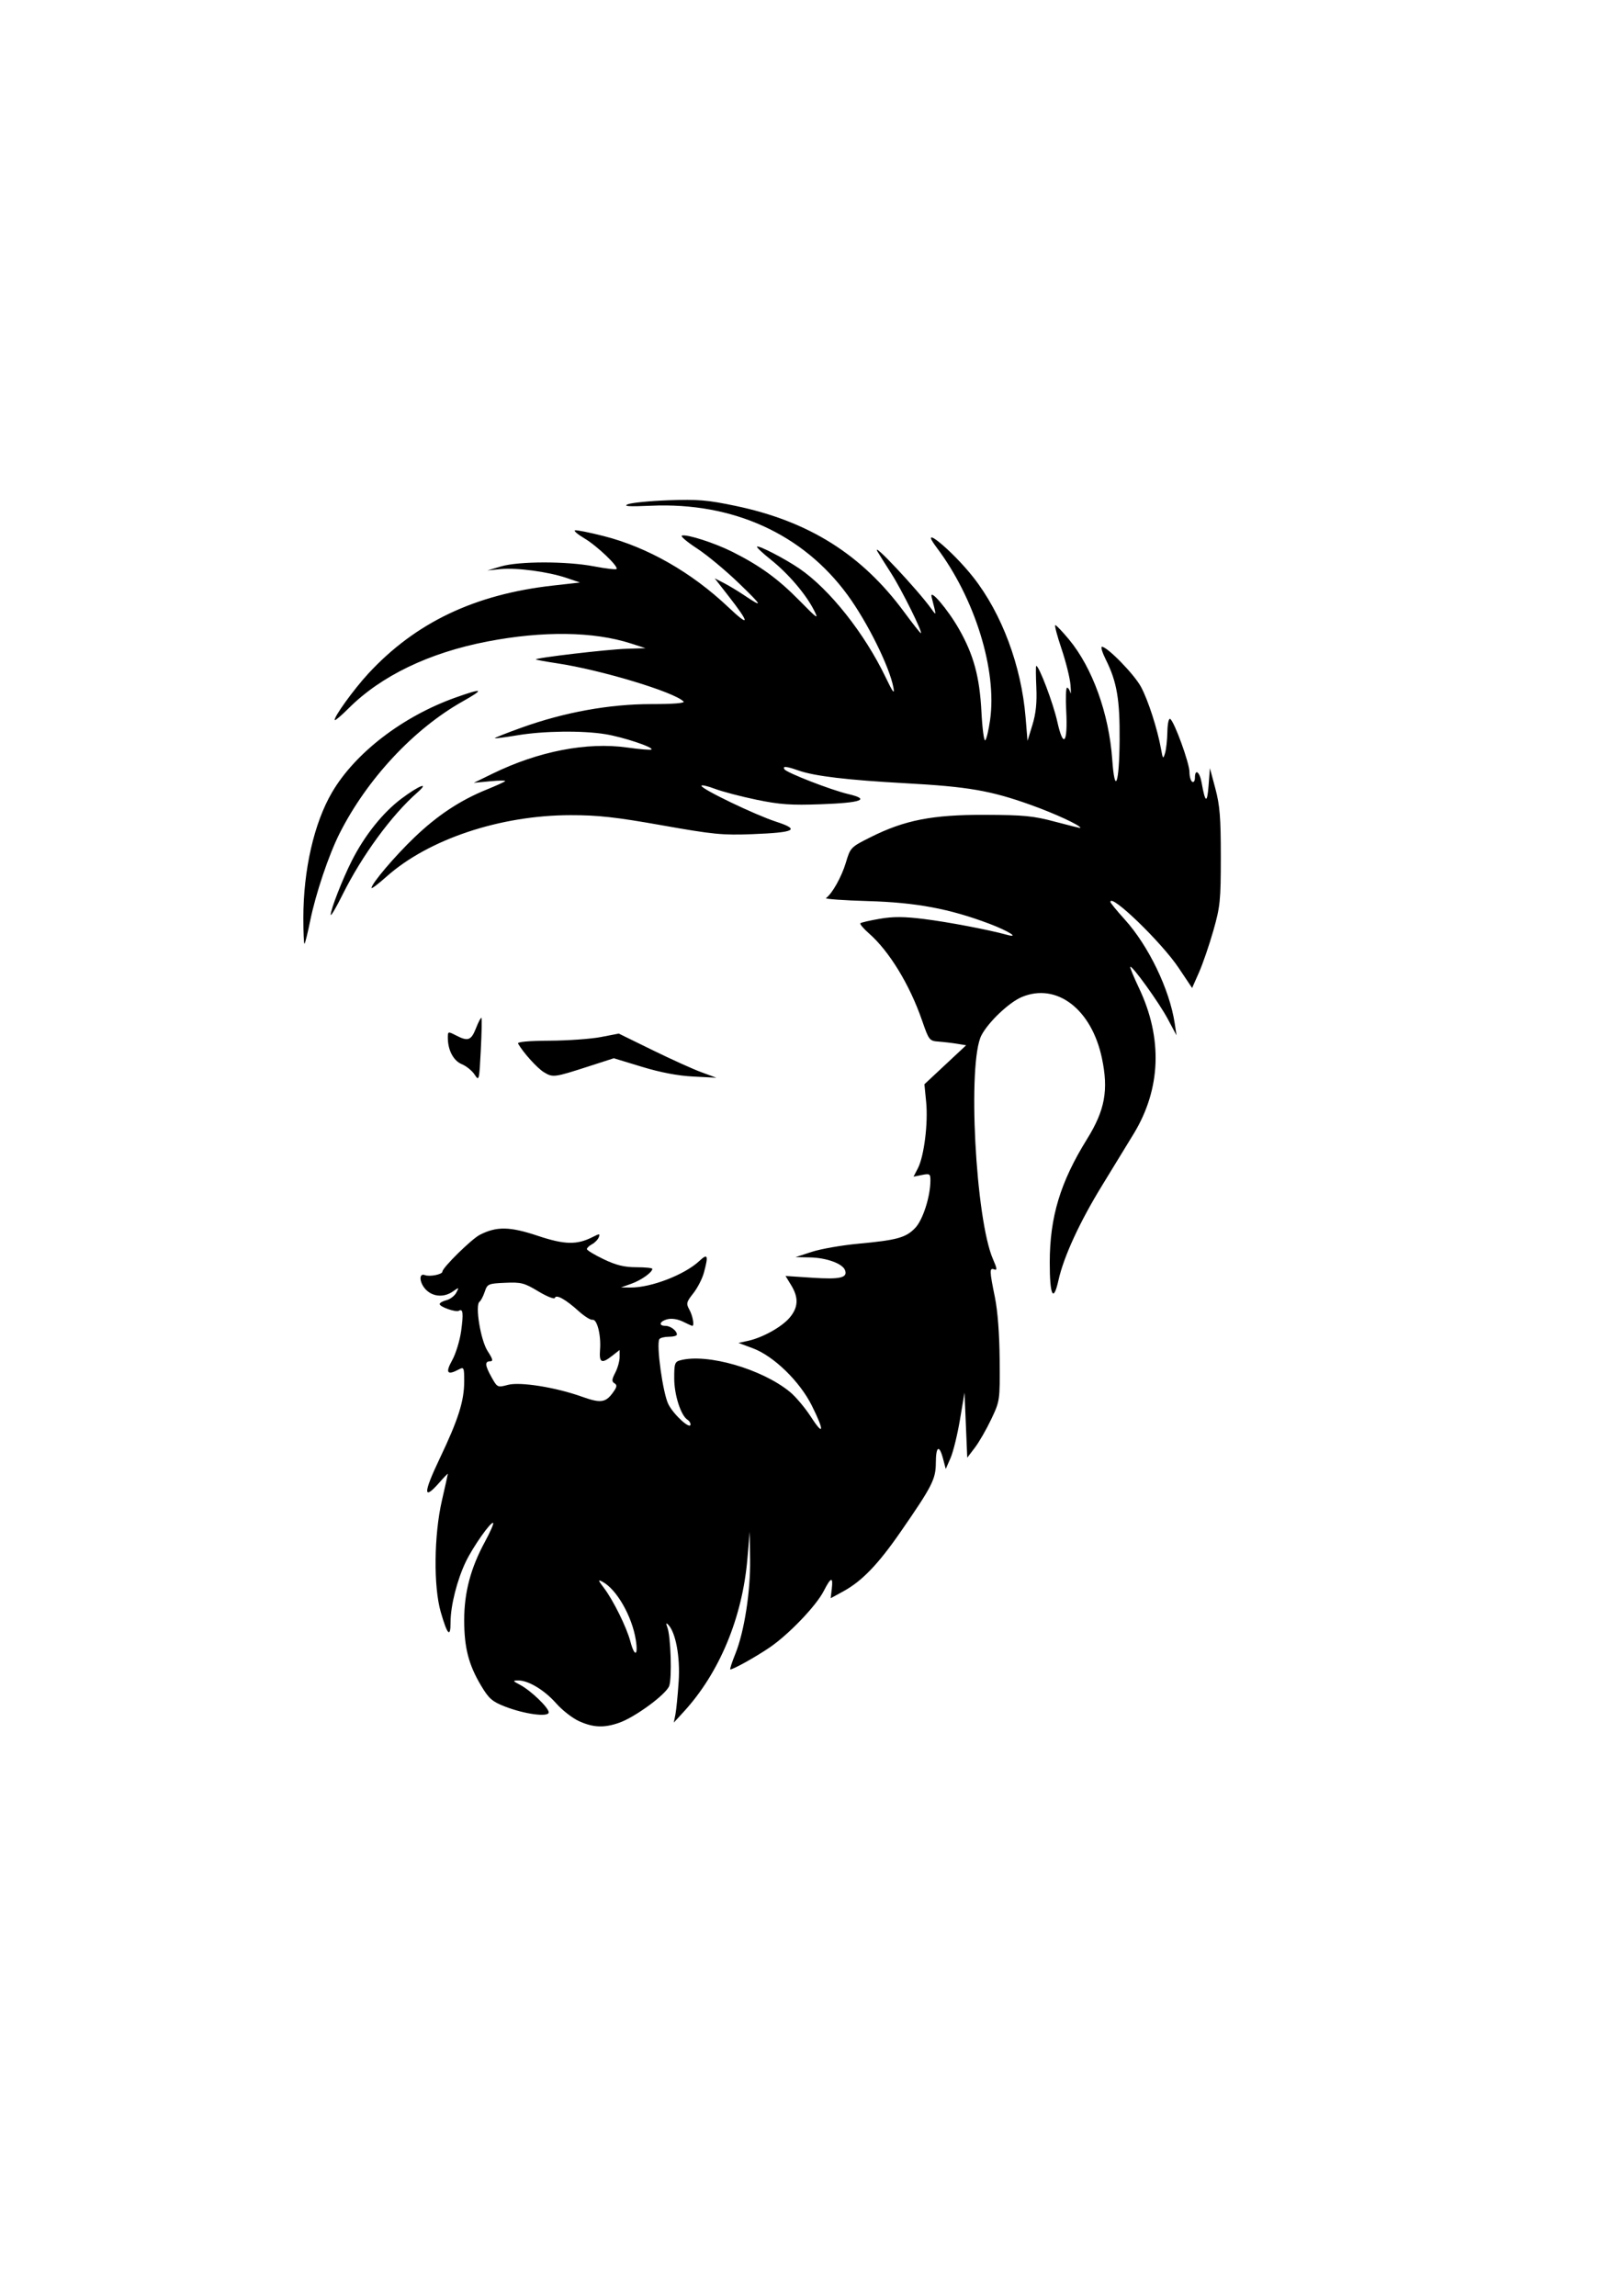 <?xml version="1.0" encoding="UTF-8" standalone="no"?>
<!-- Created with Inkscape (http://www.inkscape.org/) -->

<svg
   width="210mm"
   height="297mm"
   viewBox="0 0 210 297"
   version="1.1"
   id="svg1"
   inkscape:version="1.3.2 (1:1.3.2+202311252150+091e20ef0f)"
   sodipodi:docname="barbershop-head-02-inkscape.svg"
   xml:space="preserve"
   xmlns:inkscape="http://www.inkscape.org/namespaces/inkscape"
   xmlns:sodipodi="http://sodipodi.sourceforge.net/DTD/sodipodi-0.dtd"
   xmlns="http://www.w3.org/2000/svg"
   xmlns:svg="http://www.w3.org/2000/svg"><sodipodi:namedview
     id="namedview1"
     pagecolor="#ffffff"
     bordercolor="#666666"
     borderopacity="1.0"
     inkscape:showpageshadow="2"
     inkscape:pageopacity="0.0"
     inkscape:pagecheckerboard="0"
     inkscape:deskcolor="#d1d1d1"
     inkscape:document-units="mm"
     inkscape:zoom="0.66724888"
     inkscape:cx="397.15316"
     inkscape:cy="559.76115"
     inkscape:window-width="1920"
     inkscape:window-height="946"
     inkscape:window-x="0"
     inkscape:window-y="0"
     inkscape:window-maximized="1"
     inkscape:current-layer="layer1" /><defs
     id="defs1" /><g
     inkscape:label="Layer 1"
     inkscape:groupmode="layer"
     id="layer1"><path
       style="fill:#000000"
       d="m 74.92,222.66 c -0.851,-0.386 -2.18,-1.421 -2.953,-2.3 -1.513,-1.719 -3.621,-2.989 -4.923,-2.966 -0.741,0.013 -0.72,0.06 0.251,0.57 1.38,0.724 3.704,2.956 3.704,3.557 0,0.651 -3.101,0.242 -5.641,-0.744 -1.668,-0.648 -2.098,-1.021 -3.098,-2.692 -1.624,-2.713 -2.197,-4.929 -2.197,-8.493 0,-3.59 0.835,-6.742 2.692,-10.158 0.672,-1.236 1.147,-2.322 1.055,-2.413 -0.258,-0.258 -2.589,3.046 -3.538,5.013 -1.121,2.325 -1.973,5.689 -1.973,7.794 0,2.116 -0.401,1.714 -1.265,-1.268 -0.955,-3.294 -0.888,-9.957 0.145,-14.447 0.422,-1.834 0.767,-3.388 0.767,-3.452 0,-0.064 -0.493,0.444 -1.095,1.13 -2.114,2.407 -2.105,1.4 0.028,-3.075 2.432,-5.102 3.184,-7.475 3.184,-10.042 0,-1.758 -0.047,-1.863 -0.682,-1.523 -1.511,0.809 -1.784,0.449 -0.884,-1.163 0.47,-0.84 0.996,-2.547 1.169,-3.792 0.317,-2.276 0.241,-2.957 -0.292,-2.627 -0.376,0.232 -2.486,-0.505 -2.486,-0.868 0,-0.154 0.392,-0.378 0.872,-0.499 0.479,-0.12 1.052,-0.555 1.272,-0.966 0.388,-0.725 0.375,-0.73 -0.421,-0.172 -1.115,0.781 -2.489,0.723 -3.42,-0.144 -0.917,-0.854 -1.074,-2.294 -0.215,-1.965 0.623,0.239 2.265,-0.086 2.265,-0.449 0,-0.509 3.772,-4.218 4.845,-4.765 2.175,-1.108 3.87,-1.079 7.48,0.125 3.519,1.174 5.081,1.205 7.157,0.142 0.848,-0.434 0.936,-0.428 0.752,0.051 -0.115,0.299 -0.507,0.703 -0.872,0.899 -0.365,0.195 -0.664,0.479 -0.664,0.631 0,0.152 0.974,0.741 2.164,1.311 1.633,0.781 2.672,1.035 4.232,1.035 1.137,0 2.068,0.095 2.069,0.21 0.002,0.451 -1.429,1.468 -2.71,1.925 l -1.346,0.48 1.235,0.011 c 2.657,0.024 7.004,-1.653 8.908,-3.437 1.086,-1.018 1.194,-0.739 0.586,1.516 -0.209,0.776 -0.826,1.975 -1.37,2.665 -0.899,1.138 -0.946,1.333 -0.512,2.117 0.437,0.789 0.674,2.097 0.381,2.097 -0.067,0 -0.611,-0.244 -1.209,-0.542 -0.651,-0.325 -1.451,-0.451 -1.994,-0.315 -1.036,0.26 -1.226,0.857 -0.272,0.857 0.654,0 1.482,0.63 1.482,1.129 0,0.155 -0.467,0.282 -1.038,0.282 -0.571,0 -1.124,0.14 -1.23,0.311 -0.425,0.687 0.455,7.031 1.17,8.432 0.699,1.37 2.861,3.328 2.861,2.591 0,-0.196 -0.175,-0.464 -0.39,-0.597 -0.849,-0.525 -1.712,-3.191 -1.719,-5.316 -0.007,-1.949 0.071,-2.185 0.786,-2.376 3.467,-0.929 10.591,1.129 14.198,4.102 0.737,0.608 1.952,2.051 2.7,3.208 1.699,2.629 1.763,1.837 0.117,-1.454 -1.572,-3.142 -4.93,-6.405 -7.629,-7.411 l -1.861,-0.694 1.221,-0.264 c 1.898,-0.411 4.387,-1.796 5.408,-3.009 1.117,-1.327 1.175,-2.58 0.194,-4.188 l -0.731,-1.199 3.466,0.229 c 3.602,0.238 4.608,0.003 4.228,-0.987 -0.326,-0.849 -2.409,-1.602 -4.543,-1.642 l -1.863,-0.035 2.117,-0.688 c 1.164,-0.378 3.863,-0.85 5.997,-1.048 5.033,-0.467 6.169,-0.781 7.375,-2.04 0.988,-1.031 1.956,-4.039 1.968,-6.112 0.005,-0.888 -0.078,-0.945 -1.088,-0.743 l -1.094,0.219 0.563,-1.089 c 0.799,-1.545 1.336,-5.841 1.069,-8.556 l -0.227,-2.31 2.7,-2.521 2.7,-2.521 -1.162,-0.192 c -0.639,-0.105 -1.717,-0.233 -2.395,-0.283 -1.199,-0.089 -1.259,-0.166 -2.149,-2.738 -1.601,-4.628 -4.235,-8.947 -6.863,-11.255 -0.712,-0.625 -1.213,-1.217 -1.113,-1.317 0.099,-0.099 1.224,-0.359 2.5,-0.578 1.757,-0.301 3.154,-0.293 5.765,0.034 3.087,0.386 8.303,1.379 10.678,2.032 1.763,0.485 0.187,-0.504 -2.293,-1.438 -5.132,-1.934 -9.446,-2.738 -15.651,-2.918 -3.175,-0.092 -5.628,-0.268 -5.451,-0.39 0.784,-0.541 2.022,-2.748 2.569,-4.579 0.588,-1.969 0.626,-2.009 3.214,-3.306 4.402,-2.205 7.99,-2.905 14.79,-2.882 5.038,0.017 6.26,0.137 9.084,0.892 1.795,0.48 3.263,0.84 3.263,0.799 0,-0.334 -3.31,-1.865 -6.471,-2.993 -5.163,-1.842 -8.07,-2.343 -16.155,-2.785 -7.515,-0.411 -11.755,-0.916 -13.844,-1.647 -1.592,-0.557 -2.103,-0.603 -1.831,-0.164 0.279,0.451 6.029,2.686 8.254,3.208 2.925,0.687 1.739,1.13 -3.529,1.319 -3.894,0.14 -5.327,0.039 -8.347,-0.586 -2.005,-0.415 -4.426,-1.051 -5.38,-1.413 -0.954,-0.362 -1.734,-0.536 -1.734,-0.387 0,0.42 6.938,3.757 9.641,4.637 3.195,1.041 2.516,1.4 -3.064,1.619 -3.832,0.151 -5.064,0.03 -11.692,-1.147 -5.954,-1.057 -8.274,-1.315 -11.818,-1.311 -9.095,0.008 -18.386,3.111 -23.821,7.955 -1.062,0.947 -1.932,1.605 -1.932,1.462 0,-0.569 3.022,-4.127 5.586,-6.577 2.966,-2.833 5.9,-4.772 9.315,-6.154 1.215,-0.492 2.288,-0.98 2.385,-1.084 0.097,-0.105 -0.776,-0.099 -1.94,0.012 l -2.117,0.202 2.469,-1.204 c 5.905,-2.878 12.164,-4.093 17.353,-3.367 1.656,0.232 3.084,0.349 3.172,0.26 0.29,-0.29 -3.693,-1.613 -5.96,-1.981 -3.008,-0.488 -7.971,-0.427 -11.39,0.141 -1.552,0.258 -2.868,0.429 -2.923,0.38 -0.055,-0.048 1.514,-0.668 3.487,-1.377 5.518,-1.982 11.337,-3.037 16.748,-3.037 2.878,0 4.401,-0.123 4.187,-0.337 -1.237,-1.237 -10.651,-4.078 -16.37,-4.94 -1.447,-0.218 -2.677,-0.443 -2.734,-0.5 -0.192,-0.192 9.227,-1.3 11.715,-1.378 l 2.469,-0.077 -1.888,-0.609 C 76.809,81.688 70.261,81.598 63.052,82.989 55.511,84.445 49.303,87.436 45.099,91.64 c -0.907,0.907 -1.706,1.59 -1.777,1.517 -0.242,-0.248 2.442,-3.975 4.336,-6.021 6.11,-6.599 13.753,-10.244 23.862,-11.381 l 3.534,-0.397 -1.764,-0.597 c -2.371,-0.802 -6.456,-1.346 -8.535,-1.136 l -1.695,0.171 1.764,-0.521 c 2.308,-0.682 8.489,-0.687 12.027,-0.01 1.507,0.288 2.821,0.444 2.919,0.346 0.304,-0.304 -2.519,-2.998 -4.157,-3.967 -0.857,-0.507 -1.405,-0.973 -1.216,-1.036 0.188,-0.063 1.853,0.269 3.699,0.737 5.678,1.44 11.371,4.687 16.152,9.212 2.819,2.668 2.805,2.127 -0.038,-1.517 l -1.736,-2.225 1.169,0.599 c 0.643,0.33 1.804,1.026 2.58,1.548 2.593,1.744 2.49,1.489 -0.616,-1.511 -1.697,-1.639 -4.139,-3.667 -5.427,-4.506 -1.288,-0.839 -2.165,-1.585 -1.948,-1.657 0.635,-0.212 4.254,0.955 6.562,2.115 3.546,1.782 5.883,3.481 8.625,6.268 2.393,2.433 2.55,2.536 1.888,1.241 -1.055,-2.064 -3.326,-4.721 -5.551,-6.494 -1.073,-0.855 -1.886,-1.62 -1.806,-1.699 0.207,-0.207 3.636,1.567 5.502,2.847 3.908,2.68 8.42,8.375 11.151,14.076 0.918,1.916 1.169,2.249 1,1.324 -0.489,-2.671 -3.362,-8.475 -5.936,-11.994 -5.784,-7.908 -14.846,-12.022 -25.436,-11.548 -2.847,0.127 -3.646,0.077 -2.999,-0.188 0.485,-0.199 2.866,-0.433 5.292,-0.521 3.76,-0.136 5.034,-0.028 8.643,0.728 9.504,1.991 16.342,6.294 21.825,13.734 1.108,1.504 2.078,2.734 2.154,2.734 0.312,0 -2.476,-5.623 -3.848,-7.761 -0.809,-1.261 -1.606,-2.531 -1.771,-2.822 -0.823,-1.456 5.135,4.884 6.968,7.414 0.697,0.962 0.694,1.047 0.045,-1.505 -0.312,-1.225 2.089,1.582 3.549,4.15 1.893,3.328 2.667,6.184 2.898,10.687 0.113,2.194 0.336,3.857 0.497,3.696 0.161,-0.161 0.442,-1.35 0.625,-2.642 0.913,-6.446 -1.976,-15.751 -6.93,-22.316 -2.47,-3.274 1.969,0.332 4.742,3.852 3.699,4.696 6.225,11.452 6.778,18.131 l 0.252,3.05 0.633,-2.065 c 0.45,-1.468 0.597,-2.87 0.507,-4.851 -0.07,-1.532 -0.076,-2.786 -0.014,-2.786 0.369,0 2.201,4.843 2.721,7.193 0.791,3.575 1.381,2.853 1.157,-1.416 -0.085,-1.625 -0.036,-2.955 0.11,-2.955 0.146,0 0.336,0.278 0.423,0.617 0.087,0.34 0.095,-0.114 0.019,-1.009 -0.076,-0.894 -0.602,-2.998 -1.169,-4.674 -0.567,-1.677 -0.921,-3.039 -0.788,-3.028 0.133,0.011 0.927,0.845 1.763,1.852 3.038,3.66 5.176,9.589 5.598,15.519 0.334,4.705 0.907,3.228 0.955,-2.463 0.044,-5.261 -0.352,-7.586 -1.777,-10.43 -0.462,-0.922 -0.691,-1.676 -0.509,-1.676 0.705,0 4.168,3.551 5.045,5.172 0.93,1.719 2.132,5.443 2.602,8.057 0.234,1.3 0.274,1.342 0.519,0.529 0.146,-0.485 0.281,-1.725 0.301,-2.755 0.02,-1.063 0.178,-1.785 0.365,-1.669 0.535,0.33 2.493,5.72 2.493,6.861 0,0.577 0.159,1.147 0.353,1.267 0.194,0.12 0.353,-0.109 0.353,-0.508 0,-1.228 0.613,-0.804 0.861,0.597 0.472,2.662 0.722,2.784 0.902,0.441 l 0.176,-2.293 0.706,2.646 c 0.578,2.169 0.705,3.759 0.704,8.819 -10e-4,5.665 -0.081,6.453 -0.968,9.564 -0.531,1.865 -1.366,4.295 -1.856,5.402 l -0.89,2.011 -1.743,-2.606 c -2.213,-3.309 -8.83,-9.701 -8.83,-8.53 0,0.122 0.836,1.145 1.857,2.273 3.083,3.407 5.804,9.057 6.463,13.42 l 0.237,1.573 -1.129,-2.117 c -1.121,-2.103 -4.627,-6.976 -4.854,-6.749 -0.065,0.065 0.441,1.299 1.126,2.741 3.079,6.483 2.846,13.027 -0.668,18.825 -0.823,1.358 -2.667,4.374 -4.097,6.703 -2.909,4.736 -4.973,9.215 -5.653,12.271 -0.66,2.965 -1.132,2.012 -1.129,-2.279 0.005,-5.911 1.361,-10.4 4.829,-15.986 2.32,-3.737 2.795,-6.337 1.917,-10.481 -1.342,-6.332 -5.855,-9.773 -10.354,-7.894 -1.645,0.687 -4.321,3.222 -5.227,4.95 -1.833,3.497 -0.776,23.825 1.508,29.009 0.509,1.155 0.542,1.435 0.151,1.285 -0.636,-0.244 -0.628,0.136 0.077,3.588 0.365,1.787 0.591,4.763 0.617,8.114 0.041,5.258 0.034,5.307 -1.086,7.671 -0.62,1.309 -1.572,2.964 -2.117,3.679 l -0.99,1.3 -0.176,-4.208 -0.176,-4.208 -0.596,3.528 c -0.328,1.94 -0.874,4.163 -1.215,4.939 l -0.619,1.411 -0.347,-1.323 c -0.493,-1.881 -0.927,-1.637 -0.936,0.529 -0.009,2.124 -0.469,3.022 -4.578,8.957 -2.916,4.211 -4.992,6.36 -7.424,7.685 l -1.603,0.873 0.142,-1.217 c 0.189,-1.615 -0.111,-1.535 -1.035,0.275 -0.982,1.925 -4.535,5.632 -7.014,7.319 -1.786,1.215 -4.683,2.831 -5.077,2.831 -0.091,0 0.203,-0.913 0.654,-2.028 1.152,-2.851 1.962,-8.054 1.905,-12.233 l -0.049,-3.554 -0.304,3.528 c -0.655,7.607 -3.62,14.729 -8.227,19.756 l -1.293,1.411 0.209,-1.058 c 0.115,-0.582 0.304,-2.504 0.42,-4.27 0.21,-3.203 -0.392,-6.4 -1.387,-7.371 -0.246,-0.24 -0.272,-0.127 -0.084,0.353 0.453,1.153 0.625,6.629 0.24,7.622 -0.426,1.098 -4.395,4.014 -6.449,4.739 -1.963,0.693 -3.361,0.639 -5.212,-0.201 z m 7.346,-10.508 c -0.484,-3.059 -2.473,-6.541 -4.293,-7.515 -0.631,-0.337 -0.609,-0.24 0.178,0.8 1.21,1.6 2.929,5.083 3.414,6.916 0.54,2.041 1.033,1.9 0.701,-0.201 z m -3.019,-31.919 c 0.584,-0.785 0.638,-1.046 0.267,-1.276 -0.382,-0.236 -0.365,-0.487 0.095,-1.377 0.309,-0.598 0.562,-1.504 0.562,-2.013 v -0.925 l -0.93,0.731 c -1.401,1.102 -1.738,0.937 -1.601,-0.781 0.148,-1.865 -0.391,-3.99 -0.979,-3.856 -0.24,0.055 -1.043,-0.448 -1.784,-1.117 -1.696,-1.532 -2.919,-2.212 -3.085,-1.714 -0.067,0.202 -1.027,-0.178 -2.134,-0.845 -1.822,-1.098 -2.226,-1.202 -4.297,-1.11 -2.19,0.097 -2.301,0.146 -2.641,1.16 -0.195,0.582 -0.497,1.16 -0.67,1.284 -0.609,0.436 0.135,4.994 1.043,6.389 0.675,1.038 0.745,1.323 0.326,1.323 -0.724,0 -0.672,0.541 0.204,2.099 0.728,1.295 0.758,1.308 2.107,0.948 1.56,-0.416 6.177,0.32 9.52,1.517 2.42,0.867 3.081,0.795 3.997,-0.436 z M 61.412,139.017 c -0.325,-0.497 -1.068,-1.102 -1.653,-1.344 -1.091,-0.452 -1.814,-1.82 -1.814,-3.434 0,-0.815 0.029,-0.823 1.041,-0.3 1.575,0.815 1.975,0.671 2.606,-0.935 0.318,-0.811 0.634,-1.406 0.702,-1.323 0.068,0.083 0.03,1.971 -0.084,4.196 -0.202,3.938 -0.223,4.021 -0.798,3.141 z m 8.973,-0.302 c -0.871,-0.53 -2.673,-2.524 -3.351,-3.709 -0.13,-0.226 1.334,-0.361 4.086,-0.376 2.358,-0.013 5.336,-0.225 6.616,-0.471 l 2.329,-0.448 4.374,2.143 c 2.406,1.179 5.247,2.464 6.314,2.855 l 1.94,0.712 -2.999,-0.153 c -1.984,-0.101 -4.229,-0.527 -6.636,-1.26 l -3.637,-1.107 -3.242,1.047 c -4.468,1.444 -4.642,1.466 -5.795,0.765 z M 39.249,118.749 c 0.003,-6.215 1.389,-12.282 3.713,-16.247 2.991,-5.104 9.145,-9.828 15.974,-12.261 3.573,-1.273 3.838,-1.138 0.949,0.485 -6.344,3.564 -12.418,10.08 -15.962,17.123 -1.398,2.78 -3.077,7.774 -3.789,11.272 -0.315,1.547 -0.643,2.883 -0.729,2.969 -0.086,0.086 -0.157,-1.417 -0.156,-3.341 z m 3.545,-0.404 c -0.027,-0.646 1.504,-4.577 2.719,-6.98 1.662,-3.287 4.012,-6.231 6.419,-8.041 2.278,-1.712 3.745,-2.276 2.058,-0.791 -3.336,2.937 -7.158,8.158 -9.667,13.205 -0.831,1.672 -1.52,2.846 -1.53,2.608 z"
       id="path1"
       inkscape:export-filename="../../react/web-apps-barbershop/src/assets/barbershop-head-02.svg"
       inkscape:export-xdpi="96"
       inkscape:export-ydpi="96" /></g></svg>
